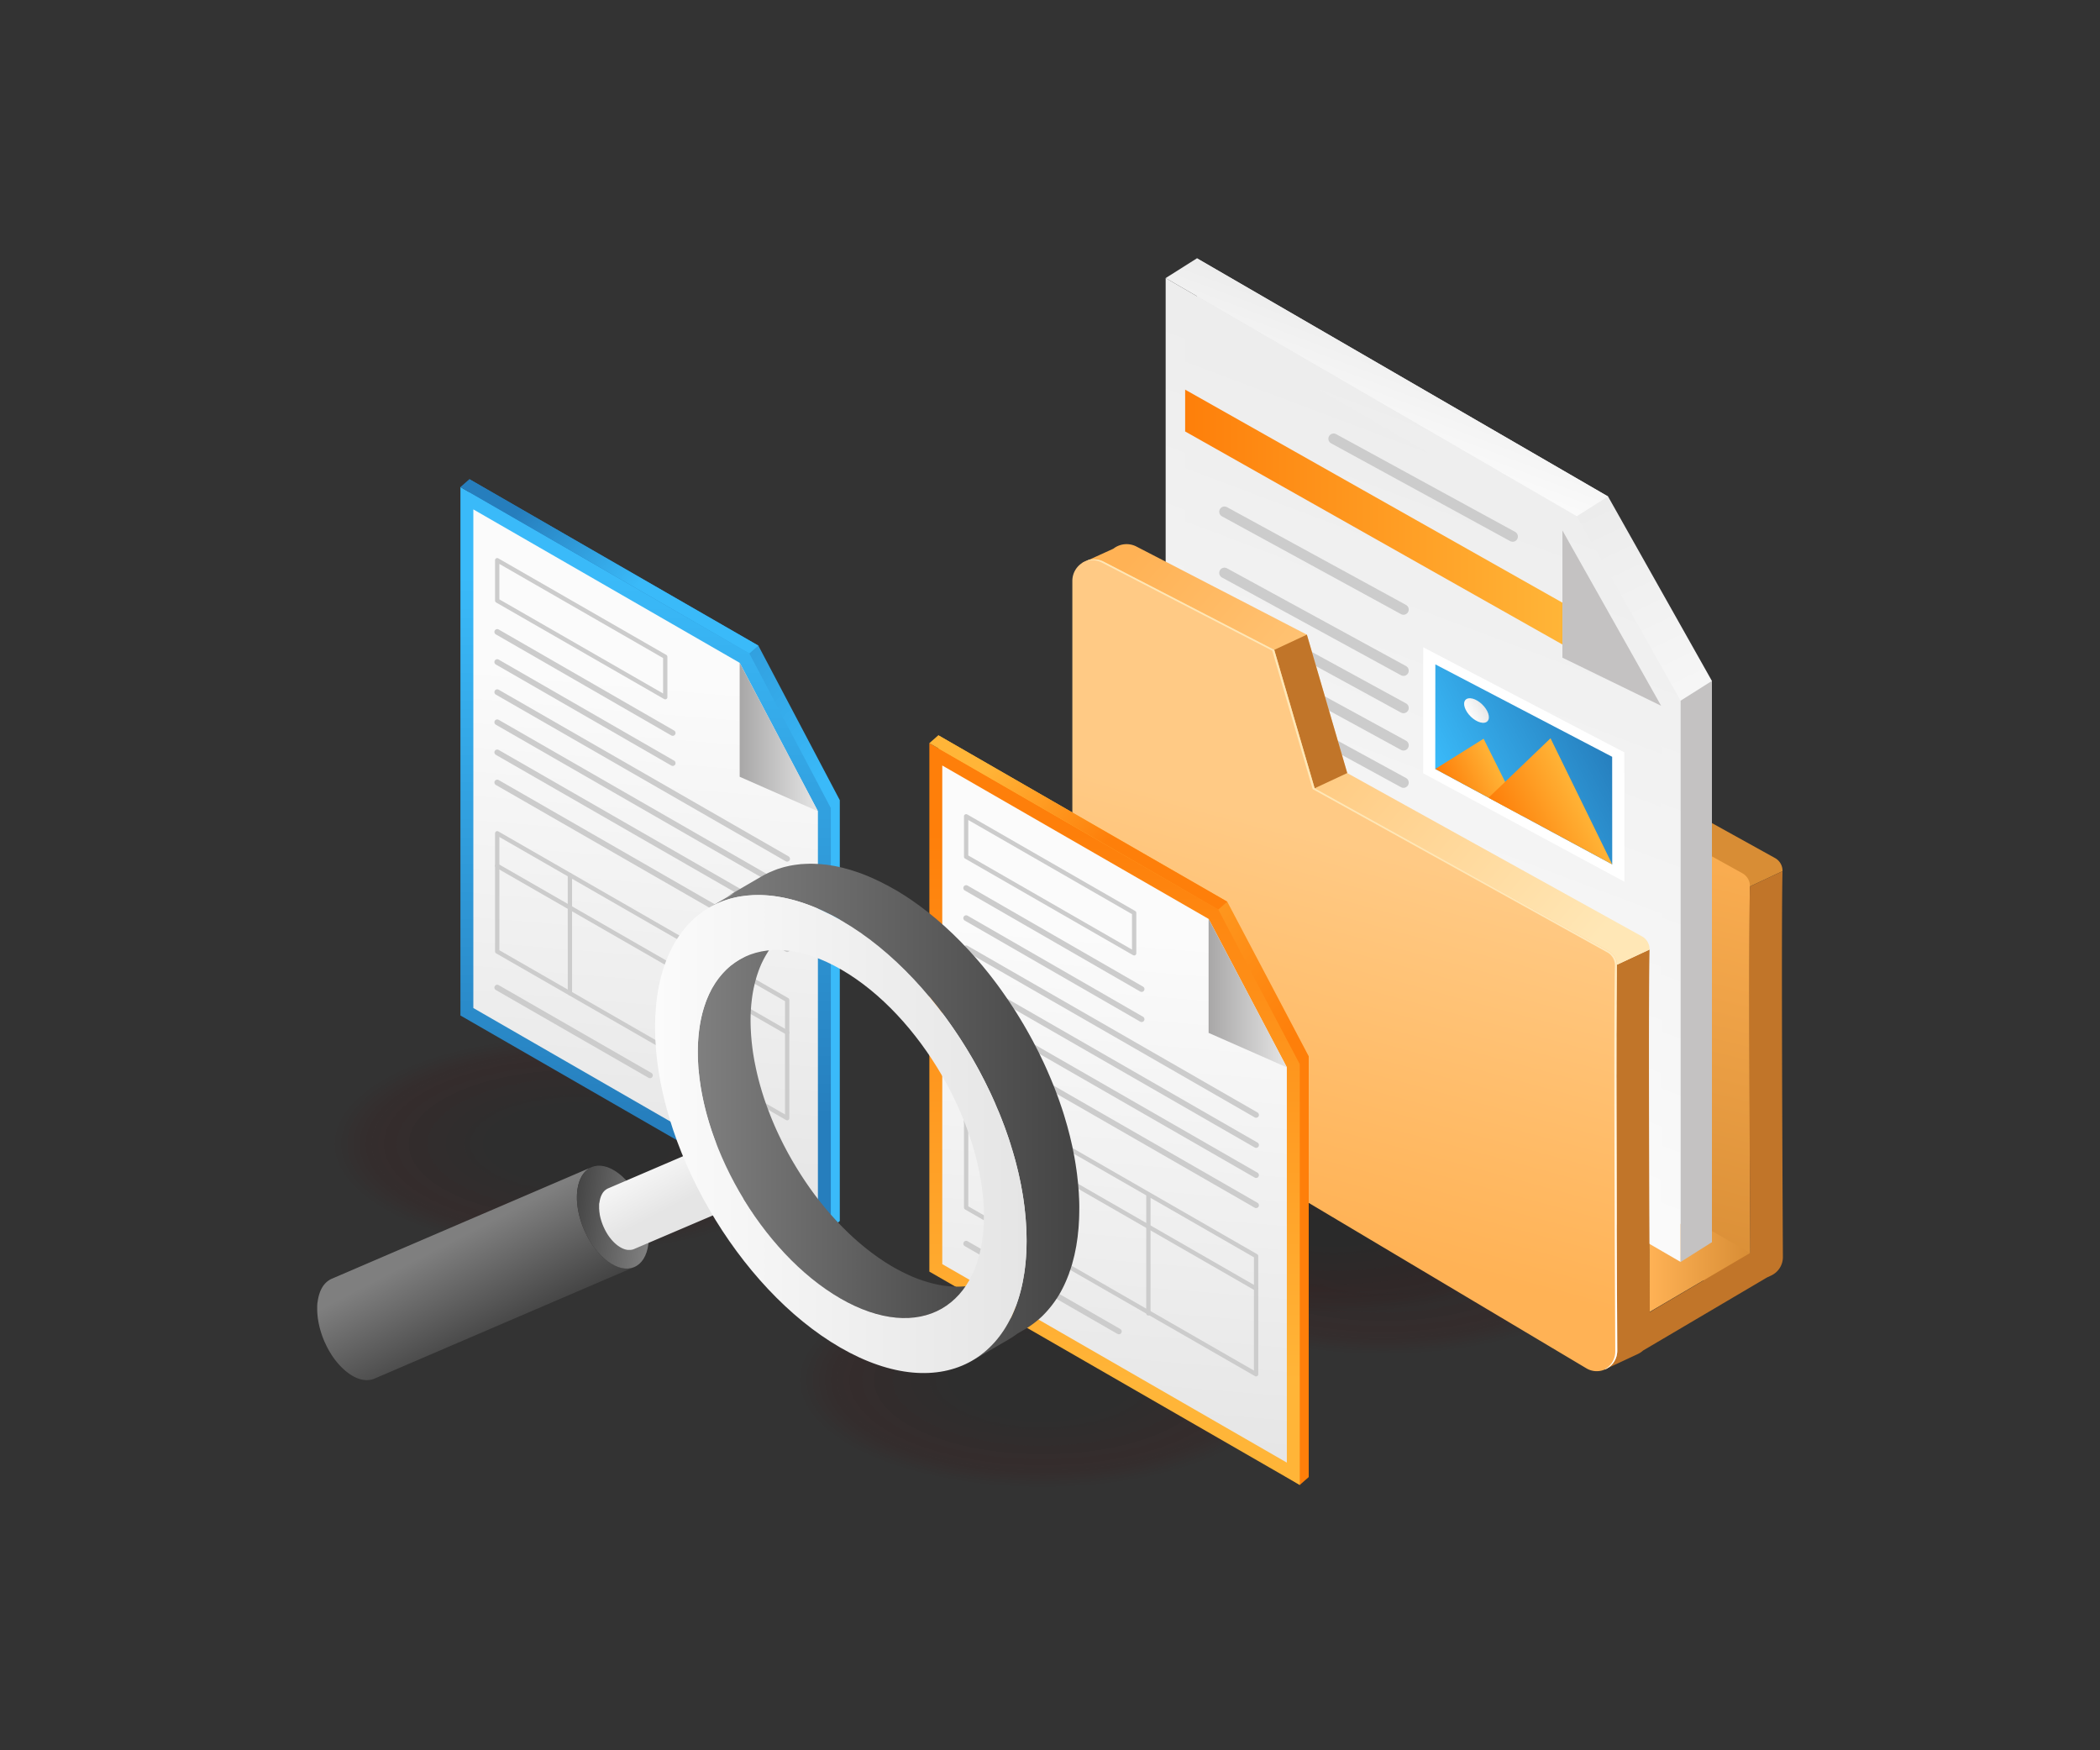 <svg id="Layer_4" data-name="Layer 4" xmlns="http://www.w3.org/2000/svg" xmlns:xlink="http://www.w3.org/1999/xlink" viewBox="0 0 2918.64 2432.2"><rect x="0" y="0" width="2918.64" height="2432.2" fill="#333333" stroke="none"/><defs><linearGradient id="Безымянный_градиент" x1="1422.47" y1="1825.64" x2="1667.29" y2="1303.13" gradientTransform="matrix(1, 0, 0, -1, -72.34, 2073.07)" gradientUnits="userSpaceOnUse"><stop offset="0" stop-color="#ffb255"/><stop offset="1" stop-color="#d88d35"/></linearGradient><linearGradient id="Безымянный_градиент_2" x1="1736.77" y1="1407.96" x2="1574.27" y2="746.07" xlink:href="#Безымянный_градиент"/><linearGradient id="Безымянный_градиент_3" x1="1923.68" y1="689.95" x2="2063.95" y2="689.95" gradientTransform="matrix(1, 0, 0, -1, 368.47, 2432.01)" xlink:href="#Безымянный_градиент"/><linearGradient id="Безымянный_градиент_4" x1="1706.44" y1="1190.95" x2="1439.07" y2="1752.77" gradientTransform="matrix(1, 0, 0, -1, 368.47, 2432.01)" gradientUnits="userSpaceOnUse"><stop offset="0" stop-color="#fbfbfb"/><stop offset="1" stop-color="#e5e5e5"/></linearGradient><linearGradient id="Безымянный_градиент_5" x1="1413.18" y1="840.41" x2="1988.05" y2="2368.13" xlink:href="#Безымянный_градиент_4"/><linearGradient id="Безымянный_градиент_6" x1="1426.35" y1="875.39" x2="1962.67" y2="2300.7" xlink:href="#Безымянный_градиент_4"/><linearGradient id="Безымянный_градиент_7" x1="1530.46" y1="1817.94" x2="1614.13" y2="2040.28" xlink:href="#Безымянный_градиент_4"/><linearGradient id="Безымянный_градиент_8" x1="486.64" y1="866.88" x2="834" y2="866.88" gradientTransform="matrix(0.76, 0.05, -0.43, -0.86, 1993.29, 1774.99)" gradientUnits="userSpaceOnUse"><stop offset="0" stop-color="#3abaf9"/><stop offset="1" stop-color="#267ebd"/></linearGradient><linearGradient id="Безымянный_градиент_9" x1="486.64" y1="843.09" x2="607.04" y2="843.09" gradientTransform="matrix(0.76, 0.05, -0.43, -0.86, 1993.29, 1774.99)" gradientUnits="userSpaceOnUse"><stop offset="0" stop-color="#fe7f0a"/><stop offset="1" stop-color="#ffb538"/></linearGradient><linearGradient id="Безымянный_градиент_10" x1="560.58" y1="811.48" x2="734.51" y2="811.48" xlink:href="#Безымянный_градиент_9"/><linearGradient id="Безымянный_градиент_11" x1="600.48" y1="951.66" x2="640.1" y2="951.66" gradientTransform="matrix(0.76, 0.05, -0.43, -0.86, 1552.48, 1416.05)" xlink:href="#Безымянный_градиент_4"/><linearGradient id="Безымянный_градиент_12" x1="1278.68" y1="1651.41" x2="1803.01" y2="1651.41" gradientTransform="matrix(1, -0.01, 0, -1, 368.47, 2385.33)" xlink:href="#Безымянный_градиент_9"/><linearGradient id="Безымянный_градиент_13" x1="-4005.45" y1="1486.46" x2="-4637.19" y2="938.79" gradientTransform="translate(-3022.77 2073.07) rotate(180)" gradientUnits="userSpaceOnUse"><stop offset="0" stop-color="#ffb255"/><stop offset="1" stop-color="#ffe7b6"/></linearGradient><linearGradient id="Безымянный_градиент_14" x1="-4354.38" y1="734.73" x2="-4494.29" y2="1249.07" gradientTransform="translate(-3022.77 2073.07) rotate(180)" gradientUnits="userSpaceOnUse"><stop offset="0" stop-color="#ffb255"/><stop offset="1" stop-color="#ffca85"/></linearGradient><linearGradient id="Безымянный_градиент_15" x1="-4361.75" y1="738.33" x2="-4500.73" y2="1249.29" gradientTransform="translate(-3022.77 2073.07) rotate(180)" gradientUnits="userSpaceOnUse"><stop offset="0" stop-color="#fff"/><stop offset="1" stop-color="#ffe7b6"/></linearGradient><linearGradient id="Безымянный_градиент_16" x1="1193.73" y1="451.13" x2="855.8" y2="757.15" gradientTransform="matrix(1, 0, 0, -1, 440.81, 2073.06)" xlink:href="#Безымянный_градиент_9"/><linearGradient id="Безымянный_градиент_17" x1="1108.23" y1="915.2" x2="1108.23" y2="154.2" gradientTransform="matrix(1, 0, 0, -1, 440.81, 2073.06)" xlink:href="#Безымянный_градиент_9"/><linearGradient id="Безымянный_градиент_18" x1="1128.99" y1="775.35" x2="1067.86" y2="38.02" gradientTransform="matrix(1, 0, 0, -1, 440.81, 2073.06)" xlink:href="#Безымянный_градиент_4"/><linearGradient id="Безымянный_градиент_19" x1="1238.94" y1="693.01" x2="1347.68" y2="693.01" gradientTransform="matrix(1, 0, 0, -1, 440.81, 2073.06)" gradientUnits="userSpaceOnUse"><stop offset="0" stop-color="#a8a7a7"/><stop offset="1" stop-color="#e5e5e5"/></linearGradient><linearGradient id="Безымянный_градиент_20" x1="1092.72" y1="898.64" x2="949.57" y2="1028.28" gradientTransform="matrix(1, 0, 0, -1, 440.81, 2073.06)" xlink:href="#Безымянный_градиент_9"/><linearGradient id="Безымянный_градиент_21" x1="542" y1="807" x2="204.08" y2="1113.03" gradientTransform="matrix(1, 0, 0, -1, 440.81, 2073.06)" xlink:href="#Безымянный_градиент_8"/><linearGradient id="Безымянный_градиент_22" x1="456.5" y1="1271.07" x2="456.5" y2="510.07" gradientTransform="matrix(1, 0, 0, -1, 440.81, 2073.06)" xlink:href="#Безымянный_градиент_8"/><linearGradient id="Безымянный_градиент_23" x1="477.26" y1="1131.23" x2="416.13" y2="393.89" gradientTransform="matrix(1, 0, 0, -1, 440.81, 2073.06)" xlink:href="#Безымянный_градиент_4"/><linearGradient id="Безымянный_градиент_24" x1="587.21" y1="1048.88" x2="695.95" y2="1048.88" xlink:href="#Безымянный_градиент_19"/><linearGradient id="Безымянный_градиент_25" x1="440.99" y1="1254.51" x2="297.84" y2="1384.15" gradientTransform="matrix(1, 0, 0, -1, 440.81, 2073.06)" xlink:href="#Безымянный_градиент_8"/><linearGradient id="Безымянный_градиент_26" x1="-3332.43" y1="12665.83" x2="-3409.54" y2="12778.94" gradientTransform="matrix(-1.06, -0.13, -0.13, 1.06, -1699.61, -12492.89)" gradientUnits="userSpaceOnUse"><stop offset="0" stop-color="#7f7f7f"/><stop offset="1" stop-color="#444"/></linearGradient><linearGradient id="Безымянный_градиент_27" x1="-3489.93" y1="12982.05" x2="-3382.81" y2="12982.05" gradientTransform="matrix(-0.99, -0.12, -0.12, 0.99, -1430.94, -11969.66)" xlink:href="#Безымянный_градиент_26"/><linearGradient id="Безымянный_градиент_28" x1="-3482.89" y1="12917.93" x2="-3530.34" y2="12987.52" gradientTransform="matrix(-0.99, -0.12, -0.12, 0.99, -1430.94, -11969.66)" xlink:href="#Безымянный_градиент_4"/><linearGradient id="Безымянный_градиент_29" x1="88.24" y1="871.33" x2="501.14" y2="871.33" gradientTransform="matrix(1, 0, 0, -1, 440.72, 2073.07)" xlink:href="#Безымянный_градиент_26"/><linearGradient id="Безымянный_градиент_30" x1="104.19" y1="886.61" x2="618.52" y2="886.61" gradientTransform="matrix(1, 0, 0, -1, 440.72, 2073.07)" xlink:href="#Безымянный_градиент_26"/><linearGradient id="Безымянный_градиент_31" x1="28.84" y1="856.18" x2="545.32" y2="856.18" gradientTransform="matrix(1, 0, 0, -1, 440.72, 2073.07)" xlink:href="#Безымянный_градиент_4"/></defs><rect width="2918.64" height="2432.2" fill="none"/><g opacity="0.17"><ellipse cx="1921.79" cy="1732.73" rx="353.8" ry="155.41" fill="#4c0000" fill-opacity="0"/><ellipse cx="1921.79" cy="1732.73" rx="345.24" ry="151.65" fill="#4a0101" opacity="0.04" style="isolation:isolate"/><ellipse cx="1921.79" cy="1732.73" rx="336.67" ry="147.89" fill="#480202" opacity="0.08" style="isolation:isolate"/><ellipse cx="1921.79" cy="1732.73" rx="328.11" ry="144.13" fill="#460303" opacity="0.12" style="isolation:isolate"/><ellipse cx="1921.79" cy="1732.73" rx="319.55" ry="140.36" fill="#440404" opacity="0.15" style="isolation:isolate"/><ellipse cx="1921.79" cy="1732.73" rx="310.99" ry="136.6" fill="#420505" opacity="0.19" style="isolation:isolate"/><ellipse cx="1921.79" cy="1732.73" rx="302.42" ry="132.84" fill="#400606" opacity="0.23" style="isolation:isolate"/><ellipse cx="1921.79" cy="1732.73" rx="293.86" ry="129.08" fill="#3e0606" opacity="0.27" style="isolation:isolate"/><ellipse cx="1921.79" cy="1732.73" rx="285.3" ry="125.32" fill="#3c0707" opacity="0.31" style="isolation:isolate"/><ellipse cx="1921.79" cy="1732.73" rx="276.74" ry="121.56" fill="#3a0808" opacity="0.35" style="isolation:isolate"/><ellipse cx="1921.79" cy="1732.73" rx="268.17" ry="117.8" fill="#380909" opacity="0.38" style="isolation:isolate"/><ellipse cx="1921.79" cy="1732.73" rx="259.61" ry="114.04" fill="#360a0a" opacity="0.42" style="isolation:isolate"/><ellipse cx="1921.79" cy="1732.73" rx="251.05" ry="110.27" fill="#340b0b" opacity="0.46" style="isolation:isolate"/><ellipse cx="1921.79" cy="1732.73" rx="242.49" ry="106.51" fill="#330c0c" opacity="0.5" style="isolation:isolate"/><ellipse cx="1921.79" cy="1732.73" rx="233.92" ry="102.75" fill="#310d0d" opacity="0.54" style="isolation:isolate"/><ellipse cx="1921.79" cy="1732.73" rx="225.36" ry="98.99" fill="#2f0e0e" opacity="0.58" style="isolation:isolate"/><ellipse cx="1921.79" cy="1732.73" rx="216.8" ry="95.23" fill="#2d0f0f" opacity="0.62" style="isolation:isolate"/><ellipse cx="1921.79" cy="1732.73" rx="208.23" ry="91.47" fill="#2b1010" opacity="0.65" style="isolation:isolate"/><ellipse cx="1921.79" cy="1732.73" rx="199.67" ry="87.71" fill="#291111" opacity="0.69" style="isolation:isolate"/><ellipse cx="1921.79" cy="1732.73" rx="191.11" ry="83.95" fill="#271212" opacity="0.73" style="isolation:isolate"/><ellipse cx="1921.79" cy="1732.73" rx="182.55" ry="80.19" fill="#251212" opacity="0.77" style="isolation:isolate"/><ellipse cx="1921.79" cy="1732.73" rx="173.98" ry="76.42" fill="#231313" opacity="0.81" style="isolation:isolate"/><ellipse cx="1921.79" cy="1732.73" rx="165.42" ry="72.66" fill="#211414" opacity="0.85" style="isolation:isolate"/><ellipse cx="1921.79" cy="1732.73" rx="156.86" ry="68.9" fill="#1f1515" opacity="0.88" style="isolation:isolate"/><ellipse cx="1921.79" cy="1732.73" rx="148.3" ry="65.14" fill="#1d1616" opacity="0.92" style="isolation:isolate"/><ellipse cx="1921.79" cy="1732.73" rx="139.73" ry="61.38" fill="#1b1717" opacity="0.96" style="isolation:isolate"/><ellipse cx="1921.79" cy="1732.73" rx="131.17" ry="57.62" fill="#191818"/></g><g opacity="0.17"><ellipse cx="1853.51" cy="1674.84" rx="353.8" ry="155.41" fill="#4c0000" fill-opacity="0"/><ellipse cx="1853.51" cy="1674.84" rx="345.24" ry="151.65" fill="#4a0101" opacity="0.04" style="isolation:isolate"/><ellipse cx="1853.51" cy="1674.84" rx="336.67" ry="147.89" fill="#480202" opacity="0.08" style="isolation:isolate"/><ellipse cx="1853.51" cy="1674.84" rx="328.11" ry="144.13" fill="#460303" opacity="0.12" style="isolation:isolate"/><ellipse cx="1853.51" cy="1674.84" rx="319.55" ry="140.36" fill="#440404" opacity="0.15" style="isolation:isolate"/><ellipse cx="1853.51" cy="1674.84" rx="310.99" ry="136.6" fill="#420505" opacity="0.19" style="isolation:isolate"/><ellipse cx="1853.51" cy="1674.84" rx="302.42" ry="132.84" fill="#400606" opacity="0.23" style="isolation:isolate"/><ellipse cx="1853.51" cy="1674.84" rx="293.86" ry="129.08" fill="#3e0606" opacity="0.27" style="isolation:isolate"/><ellipse cx="1853.51" cy="1674.84" rx="285.3" ry="125.32" fill="#3c0707" opacity="0.31" style="isolation:isolate"/><ellipse cx="1853.51" cy="1674.84" rx="276.74" ry="121.56" fill="#3a0808" opacity="0.35" style="isolation:isolate"/><ellipse cx="1853.51" cy="1674.84" rx="268.17" ry="117.8" fill="#380909" opacity="0.38" style="isolation:isolate"/><ellipse cx="1853.51" cy="1674.84" rx="259.61" ry="114.04" fill="#360a0a" opacity="0.42" style="isolation:isolate"/><ellipse cx="1853.51" cy="1674.84" rx="251.05" ry="110.27" fill="#340b0b" opacity="0.46" style="isolation:isolate"/><ellipse cx="1853.51" cy="1674.84" rx="242.49" ry="106.51" fill="#330c0c" opacity="0.5" style="isolation:isolate"/><ellipse cx="1853.51" cy="1674.84" rx="233.92" ry="102.75" fill="#310d0d" opacity="0.54" style="isolation:isolate"/><ellipse cx="1853.51" cy="1674.84" rx="225.36" ry="98.99" fill="#2f0e0e" opacity="0.58" style="isolation:isolate"/><ellipse cx="1853.51" cy="1674.84" rx="216.8" ry="95.23" fill="#2d0f0f" opacity="0.62" style="isolation:isolate"/><ellipse cx="1853.51" cy="1674.84" rx="208.23" ry="91.47" fill="#2b1010" opacity="0.65" style="isolation:isolate"/><ellipse cx="1853.51" cy="1674.84" rx="199.67" ry="87.71" fill="#291111" opacity="0.69" style="isolation:isolate"/><ellipse cx="1853.51" cy="1674.84" rx="191.11" ry="83.95" fill="#271212" opacity="0.73" style="isolation:isolate"/><ellipse cx="1853.51" cy="1674.84" rx="182.55" ry="80.19" fill="#251212" opacity="0.77" style="isolation:isolate"/><ellipse cx="1853.51" cy="1674.84" rx="173.98" ry="76.42" fill="#231313" opacity="0.81" style="isolation:isolate"/><ellipse cx="1853.51" cy="1674.84" rx="165.42" ry="72.66" fill="#211414" opacity="0.85" style="isolation:isolate"/><ellipse cx="1853.51" cy="1674.84" rx="156.86" ry="68.9" fill="#1f1515" opacity="0.88" style="isolation:isolate"/><ellipse cx="1853.51" cy="1674.84" rx="148.3" ry="65.14" fill="#1d1616" opacity="0.92" style="isolation:isolate"/><ellipse cx="1853.51" cy="1674.84" rx="139.73" ry="61.38" fill="#1b1717" opacity="0.96" style="isolation:isolate"/><ellipse cx="1853.51" cy="1674.84" rx="131.17" ry="57.62" fill="#191818"/></g><g opacity="0.17"><ellipse cx="1448.92" cy="1917.84" rx="353.8" ry="155.41" fill="#4c0000" fill-opacity="0"/><ellipse cx="1448.92" cy="1917.84" rx="345.24" ry="151.65" fill="#4a0101" opacity="0.04" style="isolation:isolate"/><ellipse cx="1448.92" cy="1917.84" rx="336.67" ry="147.89" fill="#480202" opacity="0.08" style="isolation:isolate"/><ellipse cx="1448.92" cy="1917.84" rx="328.11" ry="144.13" fill="#460303" opacity="0.12" style="isolation:isolate"/><ellipse cx="1448.92" cy="1917.84" rx="319.55" ry="140.36" fill="#440404" opacity="0.15" style="isolation:isolate"/><ellipse cx="1448.92" cy="1917.84" rx="310.99" ry="136.6" fill="#420505" opacity="0.19" style="isolation:isolate"/><ellipse cx="1448.92" cy="1917.84" rx="302.42" ry="132.84" fill="#400606" opacity="0.23" style="isolation:isolate"/><ellipse cx="1448.92" cy="1917.84" rx="293.86" ry="129.08" fill="#3e0606" opacity="0.27" style="isolation:isolate"/><ellipse cx="1448.92" cy="1917.84" rx="285.3" ry="125.32" fill="#3c0707" opacity="0.31" style="isolation:isolate"/><ellipse cx="1448.92" cy="1917.84" rx="276.74" ry="121.56" fill="#3a0808" opacity="0.35" style="isolation:isolate"/><ellipse cx="1448.92" cy="1917.84" rx="268.17" ry="117.8" fill="#380909" opacity="0.38" style="isolation:isolate"/><ellipse cx="1448.92" cy="1917.84" rx="259.61" ry="114.04" fill="#360a0a" opacity="0.42" style="isolation:isolate"/><ellipse cx="1448.92" cy="1917.84" rx="251.05" ry="110.27" fill="#340b0b" opacity="0.46" style="isolation:isolate"/><ellipse cx="1448.92" cy="1917.84" rx="242.49" ry="106.51" fill="#330c0c" opacity="0.5" style="isolation:isolate"/><ellipse cx="1448.92" cy="1917.84" rx="233.92" ry="102.75" fill="#310d0d" opacity="0.54" style="isolation:isolate"/><ellipse cx="1448.92" cy="1917.84" rx="225.36" ry="98.99" fill="#2f0e0e" opacity="0.58" style="isolation:isolate"/><ellipse cx="1448.92" cy="1917.84" rx="216.8" ry="95.23" fill="#2d0f0f" opacity="0.62" style="isolation:isolate"/><ellipse cx="1448.92" cy="1917.84" rx="208.23" ry="91.47" fill="#2b1010" opacity="0.65" style="isolation:isolate"/><ellipse cx="1448.92" cy="1917.84" rx="199.67" ry="87.71" fill="#291111" opacity="0.69" style="isolation:isolate"/><ellipse cx="1448.92" cy="1917.84" rx="191.11" ry="83.95" fill="#271212" opacity="0.73" style="isolation:isolate"/><ellipse cx="1448.92" cy="1917.84" rx="182.55" ry="80.19" fill="#251212" opacity="0.77" style="isolation:isolate"/><ellipse cx="1448.92" cy="1917.84" rx="173.98" ry="76.42" fill="#231313" opacity="0.81" style="isolation:isolate"/><ellipse cx="1448.92" cy="1917.84" rx="165.42" ry="72.66" fill="#211414" opacity="0.85" style="isolation:isolate"/><ellipse cx="1448.92" cy="1917.84" rx="156.86" ry="68.9" fill="#1f1515" opacity="0.88" style="isolation:isolate"/><ellipse cx="1448.92" cy="1917.84" rx="148.3" ry="65.14" fill="#1d1616" opacity="0.92" style="isolation:isolate"/><ellipse cx="1448.92" cy="1917.84" rx="139.73" ry="61.38" fill="#1b1717" opacity="0.96" style="isolation:isolate"/><ellipse cx="1448.92" cy="1917.84" rx="131.17" ry="57.62" fill="#191818"/></g><g opacity="0.17"><ellipse cx="802.17" cy="1589.72" rx="353.8" ry="155.41" fill="#4c0000" fill-opacity="0"/><ellipse cx="802.17" cy="1589.72" rx="345.24" ry="151.65" fill="#4a0101" opacity="0.04" style="isolation:isolate"/><ellipse cx="802.17" cy="1589.72" rx="336.67" ry="147.89" fill="#480202" opacity="0.08" style="isolation:isolate"/><ellipse cx="802.17" cy="1589.72" rx="328.11" ry="144.13" fill="#460303" opacity="0.12" style="isolation:isolate"/><ellipse cx="802.17" cy="1589.72" rx="319.55" ry="140.36" fill="#440404" opacity="0.15" style="isolation:isolate"/><ellipse cx="802.17" cy="1589.72" rx="310.99" ry="136.6" fill="#420505" opacity="0.19" style="isolation:isolate"/><ellipse cx="802.17" cy="1589.72" rx="302.42" ry="132.84" fill="#400606" opacity="0.23" style="isolation:isolate"/><ellipse cx="802.17" cy="1589.72" rx="293.86" ry="129.08" fill="#3e0606" opacity="0.27" style="isolation:isolate"/><ellipse cx="802.17" cy="1589.72" rx="285.3" ry="125.32" fill="#3c0707" opacity="0.31" style="isolation:isolate"/><ellipse cx="802.17" cy="1589.72" rx="276.74" ry="121.56" fill="#3a0808" opacity="0.35" style="isolation:isolate"/><ellipse cx="802.17" cy="1589.72" rx="268.17" ry="117.8" fill="#380909" opacity="0.38" style="isolation:isolate"/><ellipse cx="802.17" cy="1589.72" rx="259.61" ry="114.04" fill="#360a0a" opacity="0.42" style="isolation:isolate"/><ellipse cx="802.17" cy="1589.72" rx="251.05" ry="110.28" fill="#340b0b" opacity="0.46" style="isolation:isolate"/><ellipse cx="802.17" cy="1589.72" rx="242.49" ry="106.51" fill="#330c0c" opacity="0.5" style="isolation:isolate"/><ellipse cx="802.17" cy="1589.72" rx="233.92" ry="102.75" fill="#310d0d" opacity="0.54" style="isolation:isolate"/><ellipse cx="802.17" cy="1589.72" rx="225.36" ry="98.99" fill="#2f0e0e" opacity="0.58" style="isolation:isolate"/><ellipse cx="802.17" cy="1589.72" rx="216.8" ry="95.23" fill="#2d0f0f" opacity="0.62" style="isolation:isolate"/><ellipse cx="802.17" cy="1589.72" rx="208.23" ry="91.47" fill="#2b1010" opacity="0.65" style="isolation:isolate"/><ellipse cx="802.17" cy="1589.72" rx="199.67" ry="87.71" fill="#291111" opacity="0.69" style="isolation:isolate"/><ellipse cx="802.17" cy="1589.72" rx="191.11" ry="83.95" fill="#271212" opacity="0.73" style="isolation:isolate"/><ellipse cx="802.17" cy="1589.72" rx="182.55" ry="80.19" fill="#251212" opacity="0.77" style="isolation:isolate"/><ellipse cx="802.17" cy="1589.72" rx="173.98" ry="76.42" fill="#231313" opacity="0.81" style="isolation:isolate"/><ellipse cx="802.17" cy="1589.72" rx="165.42" ry="72.66" fill="#211414" opacity="0.85" style="isolation:isolate"/><ellipse cx="802.17" cy="1589.72" rx="156.86" ry="68.9" fill="#1f1515" opacity="0.88" style="isolation:isolate"/><ellipse cx="802.17" cy="1589.72" rx="148.3" ry="65.14" fill="#1d1616" opacity="0.92" style="isolation:isolate"/><ellipse cx="802.17" cy="1589.72" rx="139.73" ry="61.38" fill="#1b1717" opacity="0.96" style="isolation:isolate"/><ellipse cx="802.17" cy="1589.72" rx="131.17" ry="57.62" fill="#191818"/></g><path d="M1991.74,1409a28.17,28.17,0,0,1-15.33,25.39,6.08,6.08,0,0,1-1,.47l-13.25-41.38-110.71-65.93c-.53-146.38-.89-320.22.36-367l-45.36,21.11c-1.07,41.74-.9,184.49-.42,318.74L1313.43,1007a69,69,0,0,1-33.71-59.28V331.82l-31.33-17.6a.2.2,0,0,1,.18-.06l7.19-3.27c.06-.06.06-.06.12-.06l35.55-16.17a29.84,29.84,0,0,1,32.17-2.91L1560.34,414.1l56.13,192.34,409.64,226.93a20.16,20.16,0,0,1,10.46,18.32l-45.3,21.16C1989.54,941,1991.09,1279.52,1991.74,1409Z" transform="translate(440.81 358.94)" fill="url(#Безымянный_градиент)"/><path d="M1991.74,1409a28.17,28.17,0,0,1-15.33,25.39,6.08,6.08,0,0,1-1,.47,28,28,0,0,1-26.75-1.25l-97-57.79c-.06-15.57-.12-31.75-.24-48.27-.53-146.38-.89-320.22.36-367l-45.36,21.11c-1.07,41.74-.9,184.49-.42,318.74.06,16.29.12,32.46.12,48.27l-538-320.52a68.88,68.88,0,0,1-33.71-59.27V339.61a29.76,29.76,0,0,1,14-25.39.2.2,0,0,1,.18-.06,26.85,26.85,0,0,1,7.19-3.27c.06-.06.06-.06.12-.06a29.56,29.56,0,0,1,22.41,2.08l236.75,122.36,56.12,192.33,409.59,226.94a20.34,20.34,0,0,1,10.52,18.31C1989.54,941,1991.09,1279.52,1991.74,1409Z" transform="translate(440.81 358.94)" fill="url(#Безымянный_градиент_2)"/><polygon points="2432.42 1741.13 2292.15 1660.74 2292.15 1823.39 2432.42 1741.13" fill="url(#Безымянный_градиент_3)"/><polygon points="1663.55 358.94 2234.92 689.91 2379.25 946.21 2379.25 1726.16 1663.55 1311.03 1663.55 358.94" fill="url(#Безымянный_градиент_4)"/><polygon points="1620.07 386.41 2191.44 717.37 2335.77 973.67 2335.77 1753.63 1620.07 1338.49 1620.07 386.41" fill="url(#Безымянный_градиент_5)"/><polygon points="1647.15 1322.9 1647.15 433.38 2171.48 737.1 2308.7 980.77 2308.7 1706.62 1647.15 1322.9" fill="url(#Безымянный_градиент_6)"/><polygon points="2234.92 689.91 2191.44 717.37 1620.07 386.41 1663.55 358.94 2234.92 689.91" fill="url(#Безымянный_градиент_7)"/><polygon points="2379.25 946.21 2335.77 973.67 2335.77 1753.63 2379.25 1726.16 2379.25 946.21" fill="#c4c2c2"/><polygon points="2171.48 737.1 2171.48 913.91 2308.7 980.77 2171.48 737.1" fill="#c4c2c2"/><polygon points="1978.06 899.46 2257.53 1045.49 2257.64 1225.29 1977.92 1074.51 1978.06 899.46" fill="#fff"/><polygon points="1994.77 1068.58 1994.89 923.23 2240.63 1051.64 2240.73 1201.15 1994.77 1068.58" fill="url(#Безымянный_градиент_8)"/><polygon points="1994.77 1068.58 2061.94 1026.54 2115.35 1133.58 1994.77 1068.58" fill="url(#Безымянный_градиент_9)"/><polygon points="2240.73 1201.15 2154.96 1025.92 2068.83 1108.5 2240.73 1201.15" fill="url(#Безымянный_градиент_10)"/><path d="M1626.25,629.37c4.69,9.4,1.8,16.6-6.47,16.09s-18.78-8.57-23.47-18-1.8-16.61,6.47-16.09S1621.56,620,1626.25,629.37Z" transform="translate(440.81 358.94)" fill="url(#Безымянный_градиент_11)"/><line x1="1701.8" y1="796.09" x2="1950.63" y2="931.95" fill="none" stroke="#ccc" stroke-linecap="round" stroke-linejoin="round" stroke-width="14.56"/><line x1="1701.8" y1="711.12" x2="1950.63" y2="846.98" fill="none" stroke="#ccc" stroke-linecap="round" stroke-linejoin="round" stroke-width="14.56"/><line x1="1853.51" y1="609.67" x2="2102.34" y2="745.54" fill="none" stroke="#ccc" stroke-linecap="round" stroke-linejoin="round" stroke-width="14.56"/><line x1="1701.8" y1="847.94" x2="1950.63" y2="983.8" fill="none" stroke="#ccc" stroke-linecap="round" stroke-linejoin="round" stroke-width="14.56"/><line x1="1701.8" y1="899.8" x2="1950.63" y2="1035.66" fill="none" stroke="#ccc" stroke-linecap="round" stroke-linejoin="round" stroke-width="14.56"/><line x1="1701.8" y1="951.65" x2="1950.63" y2="1087.51" fill="none" stroke="#ccc" stroke-linecap="round" stroke-linejoin="round" stroke-width="14.56"/><line x1="1701.8" y1="1003.51" x2="2240.09" y2="1290.62" fill="none" stroke="#ccc" stroke-linecap="round" stroke-linejoin="round" stroke-width="14.56"/><line x1="1701.8" y1="1054.68" x2="2240.09" y2="1341.79" fill="none" stroke="#ccc" stroke-linecap="round" stroke-linejoin="round" stroke-width="14.56"/><line x1="1701.8" y1="1105.86" x2="2240.09" y2="1392.96" fill="none" stroke="#ccc" stroke-linecap="round" stroke-linejoin="round" stroke-width="14.56"/><line x1="1701.8" y1="1157.03" x2="2240.09" y2="1438.3" fill="none" stroke="#ccc" stroke-linecap="round" stroke-linejoin="round" stroke-width="14.56"/><line x1="1701.8" y1="1208.2" x2="2240.09" y2="1495.31" fill="none" stroke="#ccc" stroke-linecap="round" stroke-linejoin="round" stroke-width="14.56"/><line x1="1701.8" y1="1259.38" x2="2162.86" y2="1506.13" fill="none" stroke="#ccc" stroke-linecap="round" stroke-linejoin="round" stroke-width="14.56"/><polygon points="1647.15 541.44 2171.48 837.47 2171.48 895.59 1647.15 599.55 1647.15 541.44" fill="url(#Безымянный_градиент_12)"/><path d="M2036.57,851.69l-45.3,21.16c-1.62,63.91-.36,365.2.34,509.34l-139.53,82.27c-.14-25.69-.29-55.86-.41-88.69-.06-15.57-.12-31.75-.24-48.27-.53-146.38-.89-320.22.36-367l-45.36,21.11c-1.07,41.74-.9,184.49-.42,318.74.06,16.29.12,32.46.12,48.27.3,67.13.59,128.42.77,169.15a28.13,28.13,0,0,1-15.34,25.38l42.81-20c.59-.24,1.13-.54,1.72-.83a29.84,29.84,0,0,0,6.82-4.63l171.87-101.33,4.43-2.07c.6-.24,1.13-.54,1.73-.83a28.23,28.23,0,0,0,16.17-25.45v-.18C2036.39,1258.35,2034.85,919.88,2036.57,851.69Z" transform="translate(440.81 358.94)" fill="#c17529"/><path d="M1806.13,1348.66c.3,67.13.59,128.42.77,169.15a28.13,28.13,0,0,1-15.34,25.38,4.84,4.84,0,0,1-1,.48l-13.26-41.38-648.7-386.45a69,69,0,0,1-33.65-59.27V440.62l-31.39-17.54,7.72-3.51,35.32-16.05a29.83,29.83,0,0,1,32.16-2.91l95.67,49.46,45.3,23.37L1375.5,523l56.13,192.34,409.63,226.93a20.35,20.35,0,0,1,10.53,18.31l-45.36,21.11c-1.07,41.74-.9,184.49-.42,318.74C1806.07,1316.68,1806.13,1332.85,1806.13,1348.66Z" transform="translate(440.81 358.94)" fill="url(#Безымянный_градиент_13)"/><path d="M1806.91,1517.81a28.13,28.13,0,0,1-15.34,25.38,4.84,4.84,0,0,1-1,.48,28,28,0,0,1-26.69-1.25L1083.28,1137a68.93,68.93,0,0,1-33.71-59.28V448.47a29.71,29.71,0,0,1,14-25.39,28.5,28.5,0,0,1,7.72-3.51,29.78,29.78,0,0,1,22.18,2.14l141,72.89,45.3,23.43,50.48,26.1,56.12,192.33L1796,963.4a20.39,20.39,0,0,1,10.47,18.25c-1.07,41.74-.9,184.49-.42,318.74.06,16.29.12,32.46.12,48.27C1806.43,1415.79,1806.72,1477.08,1806.91,1517.81Z" transform="translate(440.81 358.94)" fill="url(#Безымянный_градиент_14)"/><polygon points="1816.31 881.9 1771.01 903.07 1827.13 1095.4 1872.44 1074.23 1816.31 881.9" fill="#c17529"/><path d="M1804.13,1519c-.18-40.73-.47-102-.77-169.15,0-15.82-.06-32-.12-48.28-.48-134.24-.65-277,.42-318.73a20.39,20.39,0,0,0-10.47-18.25l-409.64-227-56.12-192.33-50.52-26.1-45.3-23.43-141-72.89a29.68,29.68,0,0,0-21.78-2.22c.81-.31,1.53-.84,2.37-1.08a29.78,29.78,0,0,1,22.18,2.14l141,72.89,45.3,23.43,50.48,26.1,56.12,192.33L1795.92,963.4a20.4,20.4,0,0,1,10.47,18.25c-1.07,41.74-.9,184.48-.42,318.73.06,16.3.12,32.47.12,48.28.3,67.13.59,128.42.77,169.15a28.16,28.16,0,0,1-15.34,25.39,5.36,5.36,0,0,1-1,.47c-.49.24-1,.32-1.54.53A28.11,28.11,0,0,0,1804.13,1519Z" transform="translate(440.81 358.94)" fill="url(#Безымянный_градиент_15)"/><polygon points="1304.12 1756.05 1304.12 1021.73 1705.67 1253 1818.9 1467.79 1818.9 2052.54 1806.43 2063.5 1304.12 1756.05" fill="url(#Безымянный_градиент_16)"/><polygon points="1291.65 1767.02 1291.65 1032.69 1693.2 1263.96 1806.43 1478.75 1806.43 2063.5 1291.65 1767.02" fill="url(#Безымянный_градиент_17)"/><polygon points="1309.59 1756.64 1788.49 2032.46 1788.49 1483.19 1679.75 1276.92 1309.59 1063.73 1309.59 1756.64" fill="url(#Безымянный_градиент_18)"/><polygon points="1679.75 1276.92 1679.75 1435.28 1788.49 1483.19 1679.75 1276.92" fill="url(#Безымянный_градиент_19)"/><polygon points="1304.12 1021.73 1291.65 1032.69 1693.2 1263.96 1705.67 1253 1304.12 1021.73" fill="url(#Безымянный_градиент_20)"/><line x1="1342.77" y1="1233.97" x2="1586.68" y2="1374.45" fill="none" stroke="#ccc" stroke-linecap="round" stroke-linejoin="round" stroke-width="7.85"/><line x1="1342.77" y1="1275.82" x2="1586.68" y2="1416.3" fill="none" stroke="#ccc" stroke-linecap="round" stroke-linejoin="round" stroke-width="7.85"/><line x1="1342.77" y1="1317.66" x2="1745.76" y2="1549.31" fill="none" stroke="#ccc" stroke-linecap="round" stroke-linejoin="round" stroke-width="7.85"/><line x1="1342.77" y1="1359.5" x2="1745.76" y2="1591.15" fill="none" stroke="#ccc" stroke-linecap="round" stroke-linejoin="round" stroke-width="7.85"/><line x1="1342.77" y1="1401.35" x2="1745.76" y2="1632.99" fill="none" stroke="#ccc" stroke-linecap="round" stroke-linejoin="round" stroke-width="7.85"/><line x1="1342.77" y1="1728.18" x2="1555.07" y2="1850.21" fill="none" stroke="#ccc" stroke-linecap="round" stroke-linejoin="round" stroke-width="7.85"/><line x1="1342.77" y1="1443.19" x2="1745.76" y2="1674.84" fill="none" stroke="#ccc" stroke-linecap="round" stroke-linejoin="round" stroke-width="7.85"/><line x1="1342.77" y1="1559.01" x2="1745.76" y2="1790.66" fill="none" stroke="#ccc" stroke-linecap="round" stroke-linejoin="round" stroke-width="5.98"/><polygon points="1342.77 1678.06 1745.76 1909.7 1745.76 1745.43 1342.77 1513.79 1342.77 1678.06" fill="none" stroke="#ccc" stroke-linecap="round" stroke-linejoin="round" stroke-width="5.98"/><polygon points="1342.77 1190.49 1576.29 1324.73 1576.29 1268.56 1342.77 1134.32 1342.77 1190.49" fill="none" stroke="#ccc" stroke-linecap="round" stroke-linejoin="round" stroke-width="5.98"/><line x1="1443.8" y1="1571.86" x2="1443.8" y2="1736.13" fill="none" stroke="#ccc" stroke-linecap="round" stroke-linejoin="round" stroke-width="5.98"/><line x1="1596.06" y1="1660.82" x2="1596.06" y2="1825.09" fill="none" stroke="#ccc" stroke-linecap="round" stroke-linejoin="round" stroke-width="5.98"/><polygon points="652.4 1400.18 652.4 665.86 1053.95 897.13 1167.18 1111.91 1167.18 1696.67 1154.7 1707.63 652.4 1400.18" fill="url(#Безымянный_градиент_21)"/><polygon points="639.92 1411.14 639.92 676.82 1041.47 908.09 1154.7 1122.88 1154.7 1707.63 639.92 1411.14" fill="url(#Безымянный_градиент_22)"/><polygon points="657.86 1400.77 1136.76 1676.59 1136.76 1127.32 1028.02 921.05 657.86 707.86 657.86 1400.77" fill="url(#Безымянный_градиент_23)"/><polygon points="1028.02 921.05 1028.02 1079.4 1136.76 1127.32 1028.02 921.05" fill="url(#Безымянный_градиент_24)"/><polygon points="652.4 665.86 639.92 676.82 1041.47 908.09 1053.95 897.13 652.4 665.86" fill="url(#Безымянный_градиент_25)"/><line x1="691.05" y1="878.1" x2="934.96" y2="1018.58" fill="none" stroke="#ccc" stroke-linecap="round" stroke-linejoin="round" stroke-width="7.85"/><line x1="691.05" y1="919.95" x2="934.96" y2="1060.42" fill="none" stroke="#ccc" stroke-linecap="round" stroke-linejoin="round" stroke-width="7.85"/><line x1="691.05" y1="961.79" x2="1094.03" y2="1193.43" fill="none" stroke="#ccc" stroke-linecap="round" stroke-linejoin="round" stroke-width="7.85"/><line x1="691.05" y1="1003.63" x2="1094.03" y2="1235.28" fill="none" stroke="#ccc" stroke-linecap="round" stroke-linejoin="round" stroke-width="7.85"/><line x1="691.05" y1="1045.47" x2="1094.03" y2="1277.12" fill="none" stroke="#ccc" stroke-linecap="round" stroke-linejoin="round" stroke-width="7.85"/><line x1="691.05" y1="1372.31" x2="903.34" y2="1494.34" fill="none" stroke="#ccc" stroke-linecap="round" stroke-linejoin="round" stroke-width="7.85"/><line x1="691.05" y1="1087.32" x2="1094.03" y2="1318.96" fill="none" stroke="#ccc" stroke-linecap="round" stroke-linejoin="round" stroke-width="7.85"/><line x1="691.05" y1="1203.14" x2="1094.03" y2="1434.79" fill="none" stroke="#ccc" stroke-linecap="round" stroke-linejoin="round" stroke-width="5.98"/><polygon points="691.04 1322.19 1094.03 1553.83 1094.03 1389.56 691.04 1157.91 691.04 1322.19" fill="none" stroke="#ccc" stroke-linecap="round" stroke-linejoin="round" stroke-width="5.98"/><polygon points="691.04 834.62 924.57 968.85 924.57 912.68 691.04 778.45 691.04 834.62" fill="none" stroke="#ccc" stroke-linecap="round" stroke-linejoin="round" stroke-width="5.98"/><line x1="792.07" y1="1215.98" x2="792.07" y2="1380.26" fill="none" stroke="#ccc" stroke-linecap="round" stroke-linejoin="round" stroke-width="5.98"/><line x1="944.33" y1="1304.95" x2="944.33" y2="1469.22" fill="none" stroke="#ccc" stroke-linecap="round" stroke-linejoin="round" stroke-width="5.98"/><path d="M.24,1452.61c-.08.86-.14,1.72-.19,2.59a9.32,9.32,0,0,1,0,1.18v4.07c0,.89,0,1.81.06,2.72v.16c0,.86.08,1.72.13,2.58s.14,1.9.23,2.85a8.49,8.49,0,0,0,.11,1l.06.6c.05.42.09.84.14,1.26.12,1,.25,1.94.4,2.92.1.7.23,1.42.35,2.13l.06.39.06.38c.17,1,.36,1.91.55,2.86s.4,1.89.62,2.83l.12.51.11.44c.14.59.28,1.18.43,1.77.23.91.47,1.81.72,2.71.18.65.38,1.29.57,1.94a1.15,1.15,0,0,0,.1.35c0,.12.08.26.11.39.28.91.57,1.82.86,2.72s.67,2,1,3c0,.15.11.29.16.44l.21.57c.29.79.58,1.58.88,2.37.38,1,.8,2,1.2,2.92.21.49.4,1,.61,1.49.09.19.16.39.24.58.37.85.8,1.67,1.18,2.5.57,1.24,1.13,2.47,1.73,3.69.1.19.18.38.27.58q1.34,2.63,2.78,5.18h0c.64,1.15,1.3,2.28,2,3.4.55.9,1.12,1.8,1.68,2.69v.05h0c.57.89,1.16,1.78,1.76,2.65s1.18,1.71,1.79,2.55l.3.4c.1.15.21.28.31.43.43.57.85,1.15,1.28,1.71.65.84,1.31,1.68,2,2.49.2.25.41.49.62.74s.31.38.47.56c.33.39.65.78,1,1.16.69.8,1.4,1.58,2.11,2.35.31.34.64.66.95,1l.48.5.71.73c.69.71,1.4,1.4,2.11,2.07a17.5,17.5,0,0,0,1.57,1.42l.28.26.27.25c.68.6,1.38,1.19,2.08,1.76s1.38,1.12,2.08,1.66l.48.37,1.58,1.15,2,1.39c.44.29.88.56,1.32.83l.32.2.38.25c.68.4,1.35.79,2,1.15s1.37.73,2,1.07l.36.17.3.14,1.39.65c.71.31,1.42.6,2.12.87l1,.36.44.16.66.23c.76.25,1.53.47,2.28.66.47.13.93.22,1.39.32l.48.11.46.1q1.26.24,2.49.39a4.87,4.87,0,0,1,1.08.08l.83.06c.29,0,.58.06.86.06a27.08,27.08,0,0,0,3.12-.07h.06a5.81,5.81,0,0,0,.69-.11,26.77,26.77,0,0,0,3.09-.46,1.13,1.13,0,0,0,.24-.08,25.15,25.15,0,0,0,4.31-1.38l361-155a26.09,26.09,0,0,1-4.31,1.39,27,27,0,0,1-3.34.54c-.23,0-.45.08-.68.1a33.36,33.36,0,0,1-4,0l-.84-.07a33.78,33.78,0,0,1-4-.57l-.48-.11a38.48,38.48,0,0,1-4.32-1.21l-.45-.16a43.49,43.49,0,0,1-4.52-1.88l-.31-.14c-1.58-.77-3.19-1.65-4.8-2.64l-.32-.2c-1.64-1-3.28-2.14-4.93-3.37s-3.31-2.61-4.92-4a3.45,3.45,0,0,0-.28-.26q-2.25-2-4.39-4.23l-.47-.49c-1.38-1.45-2.71-3-4-4.51l-.46-.55c-1.34-1.6-2.63-3.25-3.89-5l-.31-.41c-1.33-1.83-2.63-3.71-3.88-5.64v-.06q-1.92-3-3.67-6.08h0c-1.07-1.89-2.07-3.82-3.05-5.77-.6-1.21-1.16-2.45-1.73-3.68-.47-1-1-2-1.41-3.09-.22-.49-.41-1-.62-1.5-.72-1.74-1.43-3.5-2.07-5.27-.07-.19-.15-.38-.22-.58-.77-2.15-1.48-4.31-2.15-6.5a1.61,1.61,0,0,0-.1-.36c-.64-2.14-1.21-4.29-1.72-6.43a1.89,1.89,0,0,0-.1-.41q-.78-3.32-1.36-6.6l-.06-.39c-.36-2.11-.66-4.21-.88-6.31,0-.19,0-.39-.07-.59-.23-2.16-.39-4.3-.46-6.42-.11-3.18,0-.07,0-.1q-.1-3.21,0-6.35v-.52c.09-2.08.25-4.15.5-6.17s.59-3.94,1-5.79l.12-.51c.38-1.69.82-3.32,1.32-4.86l.2-.62c.51-1.49,1.07-2.92,1.68-4.27l.36-.76a39,39,0,0,1,1.94-3.6l.23-.4a35.5,35.5,0,0,1,2.6-3.61l.39-.42a31,31,0,0,1,2.39-2.47l.92-.8c.72-.6,1.47-1.16,2.23-1.68a10.73,10.73,0,0,1,1-.64,24.5,24.5,0,0,1,3.32-1.76h0l-361,155a23.71,23.71,0,0,0-3.34,1.77c-.32.2-.63.42-1,.63-.77.53-1.52,1.09-2.23,1.69-.31.26-.62.52-.93.8a29.19,29.19,0,0,0-2.38,2.47c-.13.14-.27.27-.39.42l-.09.1a33.93,33.93,0,0,0-2.45,3.39.15.15,0,0,1-.07.12c-.07,0-.14.26-.22.38-.46.77-.92,1.54-1.35,2.36-.21.41-.4.84-.59,1.26l-.36.75c-.1.23-.22.44-.32.68a27.28,27.28,0,0,0-1,2.62c-.12.32-.22.65-.33,1s-.14.41-.2.62-.22.62-.31.94q-.37,1.21-.69,2.49c-.12.47-.22,1-.33,1.43a3,3,0,0,1-.11.5c0,.17-.1.39-.14.6-.16.81-.32,1.64-.46,2.48s-.26,1.69-.37,2.56v.15A11.07,11.07,0,0,0,.24,1452.61Z" transform="translate(440.81 358.94)" fill="url(#Безымянный_градиент_26)"/><path d="M403.37,1393.5c-27.32-20.54-46-64.53-41.84-98.28s29.75-44.42,57.06-23.88,46,64.51,41.81,98.22S430.65,1414,403.37,1393.5Z" transform="translate(440.81 358.94)" fill="url(#Безымянный_градиент_27)"/><path d="M392,1313.45c-.05.53-.09,1-.12,1.58v4.87h0a10.66,10.66,0,0,0,.08,1.57c.08.57.08,1.16.13,1.74,0,.2.05.41.07.61a2.23,2.23,0,0,1,0,.37,3,3,0,0,0,.08.77c.08.59.16,1.18.25,1.77s.14.87.21,1.3v.48q.15.87.33,1.74c.12.57.24,1.15.38,1.72a1.83,1.83,0,0,0,.07.32c0,.11.05.18.07.26.08.36.17.73.26,1.09.14.55.29,1.1.44,1.65.11.39.23.79.35,1.18l.06.22a1.19,1.19,0,0,0,.07.23c.17.56.34,1.11.52,1.66s.41,1.21.62,1.81l.1.27c0,.12.09.23.13.35.18.48.35,1,.54,1.44s.48,1.19.73,1.78c.13.3.24.61.37.91l.15.36c.23.51.48,1,.72,1.52.34.76.68,1.51,1.05,2.25.06.12.11.24.17.35.54,1.08,1.11,2.13,1.69,3.17h0c.39.7.8,1.39,1.21,2.07s.68,1.1,1,1.64h0q.53.82,1.08,1.62c.36.52.72,1,1.09,1.55a2.35,2.35,0,0,0,.19.25l.19.26c.26.35.51.7.78,1,.39.52.79,1,1.2,1.52l.38.45.29.35.59.7c.43.49.86,1,1.3,1.44l.57.6.3.31c.14.14.28.3.43.44q.63.65,1.29,1.26c.31.3.63.59.95.87l.18.16.16.15c.42.37.84.73,1.27,1.08s.84.68,1.27,1l.29.22c.32.24.64.48,1,.7s.83.58,1.25.85l.8.51.2.12.23.15,1.23.71c.42.23.84.44,1.25.65l.22.1.18.09.85.39c.43.19.86.37,1.29.53l.63.22.27.1.4.14c.46.15.93.29,1.39.41l.85.19.29.07.28.06c.51.1,1,.18,1.52.24h1.69c.63,0,1.27,0,1.9,0h0l.42-.06a17.22,17.22,0,0,0,1.89-.28l.14,0a15.19,15.19,0,0,0,2.63-.84l143.61-61.27a16.14,16.14,0,0,1-2.63.85,17,17,0,0,1-2,.32l-.42.06a16.83,16.83,0,0,1-2.46,0h-.51a22.41,22.41,0,0,1-2.46-.35l-.29-.07a22,22,0,0,1-2.64-.74l-.27-.09c-.91-.33-1.83-.71-2.76-1.15l-.19-.09a31,31,0,0,1-2.93-1.61l-.19-.12c-1-.62-2-1.3-3-2.06s-2-1.59-3-2.46l-.18-.16c-.91-.81-1.8-1.67-2.67-2.57l-.29-.3c-.84-.89-1.67-1.8-2.47-2.75-.09-.12-.19-.23-.28-.34q-1.23-1.5-2.37-3l-.19-.26c-.82-1.11-1.61-2.26-2.37-3.44h0c-.78-1.2-1.53-2.44-2.24-3.71h0c-.66-1.15-1.27-2.33-1.86-3.52-.37-.74-.71-1.49-1.06-2.25s-.59-1.24-.86-1.88c-.13-.3-.25-.61-.38-.91-.44-1.07-.87-2.14-1.26-3.22,0-.11-.09-.23-.14-.35-.47-1.32-.91-2.64-1.31-4l-.06-.22c-.39-1.3-.74-2.61-1-3.92l-.06-.25c-.32-1.35-.59-2.69-.83-4v-.24c-.22-1.28-.4-2.57-.54-3.84v-.37c-.13-1.31-.23-2.62-.28-3.91v-4.25c.06-1.28.16-2.54.31-3.77s.36-2.41.6-3.53a1.55,1.55,0,0,1,.07-.31q.36-1.56.81-3a1.09,1.09,0,0,1,.13-.37,26.49,26.49,0,0,1,1-2.61c.07-.16.15-.31.22-.46.37-.77.76-1.51,1.18-2.2,0-.08.09-.17.14-.24a20.27,20.27,0,0,1,1.59-2.21l.24-.25a20.68,20.68,0,0,1,1.45-1.51l.57-.49a14.86,14.86,0,0,1,1.36-1l.58-.4a16.68,16.68,0,0,1,2-1.07h0l-143.48,61.56a16.68,16.68,0,0,0-2,1.07l-.58.39c-.47.32-.92.66-1.37,1l-.56.49a20.81,20.81,0,0,0-1.46,1.51c-.07.08-.16.16-.23.25l-.06.06a21.71,21.71,0,0,0-1.49,2.07v.07l-.14.24c-.28.46-.56.94-.82,1.44-.13.24-.24.51-.36.77s-.15.3-.22.46l-.2.41c-.22.51-.43,1-.63,1.6-.07.19-.13.39-.19.59s-.09.25-.13.38l-.19.57q-.23.75-.42,1.53c-.07.28-.13.58-.2.87a1.63,1.63,0,0,1-.07.3l-.08.37c-.1.49-.2,1-.28,1.51s-.16,1-.23,1.57v.09A4.68,4.68,0,0,0,392,1313.45Z" transform="translate(440.81 358.94)" fill="url(#Безымянный_градиент_28)"/><path d="M561.14,1310.39c-16.67-12.53-28.09-39.37-25.53-60s18.15-27.1,34.81-14.57,28.08,39.36,25.51,59.93S577.78,1322.91,561.14,1310.39Z" transform="translate(440.81 358.94)" fill="#898989"/><path d="M912.44,1433.29c-.84.39-1.7.72-2.55,1.08l-.67.28,32.64-19c-2.41,1.4-4.9,2.68-7.43,3.86-.83.39-1.7.72-2.54,1.09-1.73.75-3.47,1.48-5.26,2.14-.65.24-1.33.43-2,.66a100.42,100.42,0,0,1-12.63,3.47c-.29.06-.59.09-.88.15-3,.59-6.18,1-9.35,1.36-1.08.11-2.16.2-3.25.28q-3.09.22-6.26.3c-1.19,0-2.37.06-3.58,0-1.67,0-3.36-.08-5.06-.16-1.37-.07-2.73-.12-4.12-.23s-2.86-.28-4.29-.44-3.13-.34-4.72-.57c-1.33-.19-2.67-.43-4-.66-1.7-.29-3.4-.59-5.12-1-1.15-.24-2.32-.5-3.49-.77-1.82-.43-3.66-.88-5.51-1.38l-3.5-1c-2-.58-4-1.22-6.08-1.89-1-.31-1.9-.6-2.86-.94q-4.5-1.5-9-3.34h-.09c-3-1.2-6-2.51-9-3.89l-2.88-1.36c-2.17-1-4.34-2.07-6.52-3.18-1.07-.55-2.15-1.11-3.24-1.69-2.89-1.52-5.79-3.08-8.71-4.77-3.26-1.88-6.5-3.86-9.72-5.9l-.57-.34c-3.14-2-6.26-4.09-9.36-6.23l-3.11-2.21c-2.09-1.48-4.18-3-6.24-4.52-1.25-.93-2.49-1.89-3.73-2.84-1.86-1.43-3.72-2.87-5.56-4.35-1.34-1.08-2.68-2.18-4-3.28-1.75-1.45-3.5-2.92-5.23-4.42q-2.06-1.75-4.09-3.56c-1.7-1.51-3.39-3-5.08-4.6-1.36-1.25-2.71-2.5-4.06-3.77-1.7-1.61-3.38-3.25-5.06-4.9-1.26-1.23-2.52-2.46-3.76-3.71q-2.61-2.64-5.17-5.34c-1.14-1.19-2.29-2.37-3.43-3.59-2-2.12-3.93-4.28-5.87-6.45-.81-.9-1.63-1.78-2.42-2.69q-4.12-4.68-8.15-9.51l-1.25-1.54c-2.26-2.75-4.51-5.52-6.71-8.33q-4.3-5.47-8.47-11.11c-3.87-5.26-7.61-10.64-11.29-16.08l-2-3q-6.81-10.28-13.12-20.92c-.54-.92-1.1-1.83-1.64-2.74q-4.42-7.59-8.59-15.32l-3-5.67c-1-1.89-2.07-4-3.07-6-1.46-2.91-2.87-5.82-4.27-8.74-.39-.83-.8-1.64-1.19-2.46q-2.58-5.5-5-11c-.45-1-.88-2-1.32-3.08-1.17-2.71-2.31-5.42-3.42-8.15-.52-1.27-1-2.54-1.54-3.82-1-2.67-2.08-5.31-3.07-7.94-.43-1.16-.87-2.31-1.3-3.46q-1.92-5.26-3.71-10.55c-.1-.29-.21-.58-.31-.88q-1.9-5.71-3.64-11.43c-.38-1.26-.73-2.53-1.1-3.79-.77-2.61-1.52-5.22-2.22-7.83-.4-1.46-.78-2.92-1.16-4.38-.63-2.46-1.25-4.91-1.83-7.36-.35-1.46-.68-2.92-1-4.38-.57-2.52-1.1-5-1.61-7.54-.28-1.35-.56-2.7-.82-4q-1-5-1.75-9.87c-.08-.48-.18-1-.26-1.46q-.88-5.64-1.57-11.25c-.13-1.07-.24-2.14-.36-3.21-.3-2.67-.58-5.35-.81-8-.11-1.29-.21-2.58-.31-3.87q-.27-3.77-.45-7.53c-.06-1.22-.13-2.45-.18-3.67-.12-3.57-.21-7.13-.2-10.66,0-3.7.11-7.33.27-10.9,0-1,.13-2,.19-3.07.14-2.44.31-4.86.52-7.24.12-1.39.28-2.75.43-4.11q.32-3,.72-6c.2-1.46.42-2.9.65-4.33q.43-2.73.93-5.4c.3-1.6.62-3.19,1-4.76s.7-3.18,1.08-4.75c.45-1.84.93-3.65,1.42-5.44.39-1.4.78-2.8,1.2-4.17.66-2.14,1.37-4.24,2.1-6.31.39-1.11.77-2.25,1.19-3.34,1.32-3.48,2.73-6.86,4.26-10.1.16-.35.34-.67.51-1a124.89,124.89,0,0,1,6.76-12.26c.19-.3.36-.63.56-.93a106,106,0,0,1,6.46-9c.55-.69,1.1-1.36,1.66-2a101.6,101.6,0,0,1,6.85-7.52c.18-.19.35-.38.53-.56a97.24,97.24,0,0,1,8-6.9c.67-.52,1.34-1,2-1.53a92.44,92.44,0,0,1,8.58-5.83h0L609,960.78a96,96,0,0,0-8.73,5.83l-1.17.89-12.09,7a94.83,94.83,0,0,0-8.74,5.83c-.68.51-1.36,1-2,1.54a99.2,99.2,0,0,0-8,6.9c-.18.18-.34.37-.52.54-2.39,2.37-4.66,4.9-6.85,7.54l-1.67,2c-2.26,2.86-4.43,5.83-6.46,9l-.19.26c-.13.21-.23.46-.37.67a123.51,123.51,0,0,0-6.75,12.25c-.12.24-.27.44-.38.69s-.09.23-.15.34c-1.52,3.24-2.93,6.61-4.25,10.08-.11.3-.26.57-.37.88-.3.8-.54,1.67-.82,2.48-.73,2.07-1.44,4.16-2.09,6.31-.18.57-.39,1.1-.56,1.68-.24.81-.42,1.67-.65,2.48q-.75,2.68-1.42,5.44c-.18.76-.4,1.47-.58,2.23s-.32,1.69-.5,2.52c-.34,1.57-.67,3.16-1,4.77-.15.82-.35,1.6-.49,2.44s-.29,2-.44,3c-.23,1.43-.45,2.87-.65,4.33-.1.75-.23,1.46-.33,2.22-.15,1.24-.26,2.53-.39,3.79s-.3,2.73-.43,4.13c0,.55-.12,1.08-.17,1.64-.15,1.83-.24,3.72-.34,5.59-.06,1-.15,2-.19,3.07a3.54,3.54,0,0,1-.05.72c-.13,3.15-.21,6.36-.22,9.61v.57c0,3,0,6,.13,9a11.89,11.89,0,0,0,.08,1.69c0,1.22.11,2.45.17,3.68.07,1.42.11,2.83.2,4.25.06,1.09.18,2.19.26,3.28.09,1.29.19,2.57.3,3.86.08.85.12,1.69.2,2.54.18,1.82.41,3.65.61,5.48.13,1.07.23,2.13.36,3.2a7.82,7.82,0,0,0,.12,1.06c.42,3.33.89,6.67,1.42,10v.21c.07.47.17,1,.24,1.43.46,2.8.93,5.6,1.46,8.41.09.49.2,1,.3,1.48.26,1.34.54,2.69.82,4,.33,1.62.63,3.24,1,4.86.19.9.42,1.8.62,2.7.33,1.45.67,2.91,1,4.37.27,1.12.5,2.23.78,3.35.33,1.33.71,2.67,1.06,4s.75,2.92,1.15,4.38c.19.72.36,1.44.56,2.15.53,1.9,1.11,3.8,1.67,5.7.36,1.25.71,2.51,1.09,3.76.11.35.2.7.31,1q1.57,5.14,3.29,10.28l.05.12c.09.27.19.55.29.82q1.54,4.61,3.2,9.19c.17.47.36.94.53,1.41.42,1.15.86,2.3,1.29,3.45.61,1.62,1.2,3.25,1.83,4.87.4,1,.83,2,1.24,3.08.51,1.28,1,2.55,1.54,3.83.38.91.73,1.84,1.11,2.75.75,1.81,1.54,3.6,2.32,5.41.44,1,.86,2,1.31,3,.15.35.29.71.45,1.06q2.13,4.83,4.39,9.63c0,.12.11.24.17.36.39.84.81,1.67,1.21,2.5,1.21,2.53,2.41,5.07,3.67,7.58.19.38.4.76.59,1.14,1,2,2,3.93,3,5.89.84,1.62,1.65,3.26,2.52,4.87.15.29.32.57.48.86q4.15,7.73,8.59,15.31c.25.43.47.87.73,1.3s.61,1,.9,1.44q6.3,10.62,13.12,20.91c.25.37.47.77.72,1.14.42.63.88,1.23,1.3,1.86,3.67,5.44,7.41,10.81,11.28,16.07h0l.09.11q4.11,5.58,8.37,11l.38.5c2.13,2.7,4.29,5.35,6.47,8,.38.46.74.93,1.12,1.38a.39.39,0,0,0,.08.1c2.52,3,5.09,6,7.68,9l.38.43c.81.92,1.65,1.81,2.47,2.73,1.62,1.81,3.23,3.63,4.88,5.41l1,1c1.13,1.21,2.28,2.4,3.42,3.59s2.49,2.65,3.75,3.93c.47.48.95.93,1.42,1.41,1.25,1.25,2.5,2.48,3.76,3.71,1.07,1,2.12,2.13,3.2,3.16.61.59,1.24,1.15,1.86,1.74,1.35,1.28,2.71,2.53,4.08,3.79.93.86,1.85,1.75,2.8,2.61.74.67,1.51,1.3,2.25,2,1.37,1.21,2.73,2.4,4.11,3.58.83.72,1.65,1.47,2.48,2.17s1.83,1.49,2.75,2.24c1.33,1.11,2.67,2.2,4,3.28.7.56,1.39,1.15,2.09,1.71,1.15.9,2.31,1.75,3.47,2.64s2.48,1.91,3.73,2.84l1.53,1.18c1.55,1.14,3.12,2.21,4.68,3.32,1,.74,2.1,1.51,3.15,2.24l.82.58q4.2,2.88,8.45,5.59h.08l.57.35c2.58,1.62,5.16,3.22,7.77,4.75l2,1.14q3.18,1.83,6.33,3.54c.8.43,1.59.82,2.38,1.24l3.24,1.67c.84.43,1.69.9,2.53,1.31,1.34.67,2.67,1.26,4,1.89.95.45,1.91.92,2.85,1.35l1.19.56c2.67,1.19,5.33,2.32,8,3.37s5.37,2.09,8,3l1,.34c.94.33,1.87.61,2.81.92,1.37.45,2.75.94,4.11,1.35.68.2,1.34.36,2,.55,1.17.34,2.32.65,3.48,1,.91.24,1.83.53,2.73.75s1.86.41,2.79.62c1.17.27,2.34.54,3.51.78.61.13,1.24.3,1.85.42,1.09.21,2.16.34,3.24.53,1.35.23,2.7.47,4,.67.47.06,1,.17,1.42.23,1.11.15,2.19.21,3.29.33,1.44.16,2.87.33,4.29.44.42,0,.85.1,1.27.13,1,.07,1.91,0,2.87.1,1.69.08,3.37.15,5,.16h1.43c.74,0,1.44-.09,2.17-.1,2.1,0,4.18-.14,6.23-.3a13.57,13.57,0,0,0,1.91-.09c.46,0,.89-.15,1.35-.19,3.16-.33,6.28-.77,9.33-1.36a4.08,4.08,0,0,0,.77-.11h.14a100.42,100.42,0,0,0,12.63-3.47c.37-.13.76-.19,1.12-.31l.86-.35c1.79-.65,3.53-1.39,5.27-2.14.84-.37,1.7-.7,2.53-1.09,2.53-1.18,5-2.46,7.43-3.86l51.43-29.68C917.46,1430.82,915,1432.1,912.44,1433.29Z" transform="translate(440.81 358.94)" fill="url(#Безымянный_градиент_29)"/><path d="M1059.11,1310.79c0-.73-.08-1.48-.11-2.22,0-1.56-.14-3.14-.22-4.71-.09-1.85-.14-3.69-.26-5.56-.09-1.42-.23-2.86-.34-4.29-.12-1.65-.25-3.31-.39-5-.1-1.1-.16-2.19-.27-3.29-.22-2.39-.52-4.8-.8-7.2-.15-1.35-.28-2.71-.45-4.07-.06-.46-.09-.91-.15-1.38q-.82-6.45-1.85-13v-.31c-.1-.6-.22-1.21-.31-1.81-.6-3.64-1.21-7.28-1.89-10.93-.13-.65-.28-1.31-.4-2-.33-1.72-.7-3.44-1-5.16-.43-2.11-.83-4.22-1.29-6.33-.25-1.18-.56-2.36-.82-3.54q-.64-2.82-1.32-5.66c-.34-1.44-.65-2.88-1-4.32-.43-1.75-.92-3.49-1.38-5.24s-1-3.79-1.49-5.68c-.25-.93-.47-1.85-.73-2.78-.69-2.51-1.46-5-2.2-7.53-.46-1.58-.9-3.16-1.38-4.74-.14-.46-.26-.91-.4-1.37q-2-6.68-4.28-13.34l-.06-.18c-.15-.44-.31-.88-.46-1.33-1.32-3.89-2.66-7.78-4.07-11.65-.23-.64-.48-1.26-.71-1.89-.54-1.48-1.1-3-1.66-4.42-.79-2.11-1.56-4.23-2.38-6.34-.53-1.35-1.09-2.71-1.63-4.06-.65-1.63-1.3-3.26-2-4.89-.49-1.2-.95-2.4-1.44-3.59-1-2.4-2.06-4.8-3.09-7.2-.54-1.25-1.06-2.51-1.61-3.76-.2-.45-.38-.9-.58-1.34q-2.76-6.26-5.67-12.47c-.09-.18-.18-.35-.26-.53-.58-1.22-1.19-2.44-1.77-3.66-1.51-3.15-3-6.31-4.57-9.44-.25-.5-.52-1-.78-1.51-1.3-2.58-2.65-5.15-4-7.73-1.08-2.08-2.13-4.18-3.23-6.25l-.64-1.13q-5.38-10-11.15-19.87c-.32-.55-.61-1.12-.93-1.67s-.79-1.22-1.16-1.85q-8.21-13.85-17.09-27.22c-.32-.49-.6-1-.92-1.48-.55-.82-1.15-1.6-1.7-2.42-4.77-7.06-9.62-14-14.65-20.86h0l-.06-.09q-5.37-7.26-10.93-14.34l-.48-.63c-2.77-3.52-5.6-7-8.43-10.42-.48-.58-.95-1.19-1.43-1.77l-.1-.12q-4.92-5.93-10-11.67l-.51-.57c-1-1.17-2.08-2.3-3.12-3.46-2.13-2.37-4.25-4.77-6.41-7.1-.41-.45-.84-.87-1.25-1.32-1.46-1.56-2.94-3.07-4.4-4.61-1.64-1.71-3.25-3.45-4.91-5.14-.61-.63-1.25-1.22-1.87-1.85-1.6-1.61-3.22-3.19-4.83-4.78-1.4-1.37-2.77-2.77-4.18-4.12-.8-.77-1.62-1.5-2.43-2.26-1.75-1.66-3.51-3.29-5.27-4.91-1.22-1.12-2.42-2.29-3.65-3.4-1-.87-2-1.69-2.94-2.56-1.76-1.56-3.54-3.11-5.32-4.64-1.08-.93-2.14-1.9-3.23-2.82s-2.38-1.93-3.56-2.9c-1.74-1.44-3.47-2.87-5.22-4.27-.91-.73-1.8-1.49-2.71-2.21-1.49-1.18-3-2.28-4.49-3.42s-3.24-2.5-4.87-3.71l-2-1.52c-2-1.48-4.06-2.89-6.09-4.32-1.35-1-2.7-2-4.07-2.9-.36-.24-.71-.52-1.07-.76q-5.46-3.74-11-7.25l-.1-.07-.78-.47c-3.34-2.11-6.68-4.18-10-6.16l-2.55-1.38q-4.12-2.37-8.21-4.59c-1-.57-2.08-1.07-3.12-1.61-1.4-.75-2.79-1.46-4.18-2.17-1.1-.56-2.2-1.16-3.29-1.7-1.74-.86-3.47-1.64-5.21-2.46-1.23-.58-2.47-1.19-3.71-1.75l-1.54-.72q-5.19-2.32-10.33-4.39t-10.43-3.92c-.45-.15-.9-.28-1.35-.44-1.23-.42-2.45-.8-3.67-1.2-1.77-.58-3.56-1.21-5.32-1.74-.88-.27-1.74-.47-2.61-.72-1.52-.44-3-.85-4.52-1.25-1.18-.31-2.37-.68-3.54-1s-2.43-.52-3.65-.8c-1.51-.35-3-.7-4.53-1-.8-.17-1.61-.38-2.41-.54-1.43-.27-2.82-.45-4.23-.69-1.75-.31-3.49-.62-5.22-.87-.62-.08-1.25-.22-1.86-.3-1.44-.2-2.85-.28-4.29-.44-1.85-.21-3.71-.42-5.55-.56-.54,0-1.11-.14-1.65-.17-1.26-.09-2.48-.07-3.73-.13-2.2-.1-4.39-.2-6.55-.21-.61,0-1.24-.07-1.85-.06-1,0-1.86.11-2.81.13-2.73.06-5.44.18-8.12.38-.81.06-1.65,0-2.46.12-.6.06-1.17.19-1.77.26-4.1.43-8.14,1-12.09,1.75-.34.06-.69.08-1,.15l-.28.07c-.79.15-1.56.38-2.35.55-2.47.55-4.94,1.13-7.35,1.81-1.17.33-2.31.72-3.46,1.09-1.54.48-3.1.91-4.61,1.44-.38.14-.74.32-1.12.46-2.32.85-4.57,1.81-6.82,2.78-1.1.48-2.23.9-3.31,1.4-3.29,1.55-6.52,3.21-9.65,5l-51.25,29.82q4.71-2.73,9.66-5c.79-.37,1.62-.69,2.43-1l-34.09,19.74c3.13-1.82,6.36-3.48,9.65-5,1.08-.51,2.21-.93,3.31-1.41,2.25-1,4.5-1.93,6.82-2.78,1.88-.68,3.81-1.3,5.73-1.9,1.16-.36,2.29-.76,3.46-1.09,2.41-.68,4.88-1.26,7.35-1.81.79-.17,1.56-.39,2.35-.56.43-.08.87-.13,1.3-.21,4-.76,8-1.33,12.09-1.75,1.4-.15,2.82-.27,4.24-.37,2.67-.21,5.38-.33,8.11-.39,1.55,0,3.1-.09,4.66-.07,2.17,0,4.36.11,6.56.22,1.78.08,3.56.14,5.36.28s3.72.37,5.6.58,4,.44,6.1.73c1.74.26,3.49.57,5.25.87,2.2.38,4.4.77,6.62,1.23,1.51.31,3,.66,4.54,1,2.37.54,4.76,1.14,7.16,1.78,1.51.4,3,.81,4.55,1.25,2.61.76,5.25,1.58,7.89,2.45,1.24.41,2.47.79,3.72,1.22q11.63,4,23.62,9.46c1.25.57,2.51,1.18,3.76,1.77q4.2,2,8.44,4.13,2.1,1.06,4.22,2.18c3.75,2,7.52,4,11.31,6.21,4.22,2.43,8.42,5,12.59,7.63l.78.48c4.07,2.59,8.11,5.29,12.13,8.06,1.38,1,2.75,2,4.13,2.94,2.68,1.9,5.36,3.82,8,5.8,1.64,1.22,3.27,2.48,4.9,3.73,2.4,1.85,4.79,3.71,7.18,5.62,1.75,1.41,3.5,2.84,5.23,4.27q3.39,2.82,6.77,5.71c1.79,1.54,3.57,3.09,5.35,4.67Q799,972,802.29,975c1.77,1.64,3.54,3.27,5.3,4.94q3.31,3.13,6.59,6.37c1.62,1.59,3.24,3.17,4.84,4.79,2.28,2.29,4.53,4.63,6.78,7,1.46,1.54,2.94,3.06,4.4,4.61,2.58,2.77,5.13,5.59,7.66,8.43,1,1.15,2.09,2.28,3.12,3.45q5.37,6.09,10.59,12.36c.49.59,1,1.2,1.45,1.79,3,3.64,6,7.3,8.89,11,3.7,4.73,7.35,9.5,10.93,14.36l.06.08c5,6.82,9.89,13.81,14.65,20.87.88,1.29,1.76,2.58,2.62,3.89q8.9,13.37,17.09,27.22c.7,1.18,1.41,2.34,2.1,3.52q5.75,9.84,11.14,19.87c1.31,2.44,2.58,4.9,3.86,7.36s2.7,5.17,4,7.77c1.82,3.62,3.59,7.27,5.33,10.92.59,1.23,1.2,2.44,1.78,3.67q3.36,7.14,6.51,14.34c.55,1.25,1.07,2.51,1.61,3.77q2.32,5.37,4.53,10.77c.67,1.63,1.32,3.27,2,4.91q2.05,5.19,4,10.39c.56,1.47,1.12,2.94,1.66,4.41q2.49,6.8,4.79,13.6c.15.42.31.85.45,1.28q2.49,7.44,4.74,14.89c.48,1.58.92,3.16,1.38,4.74,1,3.43,2,6.87,2.93,10.31.52,1.89,1,3.78,1.49,5.68q1.25,4.78,2.39,9.57c.45,1.88.89,3.77,1.32,5.65.74,3.29,1.44,6.59,2.11,9.87.35,1.72.72,3.44,1,5.16q1.25,6.46,2.29,12.91c.09.6.21,1.2.31,1.81.78,4.89,1.45,9.78,2,14.64.17,1.37.3,2.72.45,4.08q.6,5.25,1.07,10.49c.14,1.65.27,3.31.39,5,.25,3.3.45,6.58.6,9.86.08,1.57.17,3.14.22,4.71.17,4.64.28,9.27.27,13.85,0,4.83-.15,9.55-.36,14.2-.06,1.32-.16,2.59-.24,3.89-.18,3.19-.4,6.36-.67,9.47-.16,1.8-.37,3.57-.56,5.35-.28,2.63-.59,5.25-.94,7.82-.26,1.9-.54,3.76-.84,5.62-.37,2.37-.78,4.71-1.21,7-.39,2.09-.81,4.15-1.24,6.18s-.92,4.14-1.41,6.18c-.58,2.39-1.2,4.74-1.84,7.07-.51,1.82-1,3.62-1.57,5.4-.85,2.79-1.77,5.51-2.72,8.2-.51,1.46-1,2.93-1.55,4.35-1.71,4.52-3.54,8.91-5.52,13.11-1.52,3.23-3.11,6.38-4.79,9.42l-.06.12c-1.69,3.07-3.48,6-5.32,8.9A143.71,143.71,0,0,1,946.8,1500c-.71.89-1.44,1.77-2.16,2.64-2.85,3.42-5.8,6.71-8.9,9.77-.23.24-.44.49-.68.72a128.56,128.56,0,0,1-10.37,9c-.87.68-1.75,1.34-2.64,2a125,125,0,0,1-11.34,7.58l51.2-29.85A121.54,121.54,0,0,0,973,1494.4l10.88-6.32a123,123,0,0,0,11.34-7.58c.89-.65,1.76-1.31,2.63-2a128.7,128.7,0,0,0,10.38-9c.23-.23.45-.49.68-.72q4.68-4.66,8.89-9.77c.73-.88,1.46-1.75,2.17-2.65,2.93-3.71,5.75-7.57,8.39-11.68a3.43,3.43,0,0,1,.24-.33q2.64-4.15,5.08-8.57l.06-.12q2.4-4.37,4.6-9c.07-.14.12-.3.19-.45,2-4.2,3.81-8.59,5.52-13.1.15-.39.33-.74.48-1.13.39-1,.7-2.17,1.07-3.23,1-2.69,1.87-5.41,2.72-8.2.23-.74.5-1.42.72-2.17.31-1,.55-2.17.84-3.23.65-2.33,1.27-4.68,1.84-7.07.24-1,.53-1.9.76-2.89s.43-2.21.66-3.29c.43-2,.85-4.09,1.24-6.18.2-1.06.45-2.09.63-3.16.22-1.26.38-2.59.58-3.86.29-1.86.58-3.73.84-5.62.13-1,.31-1.89.43-2.87.2-1.62.33-3.3.51-5s.39-3.54.55-5.35c.07-.72.17-1.41.22-2.13.2-2.41.32-4.89.46-7.34.07-1.3.18-2.58.24-3.89a5.82,5.82,0,0,1,.06-1q.25-6.15.29-12.49v-.74C1059.28,1318.57,1059.22,1314.69,1059.11,1310.79Z" transform="translate(440.81 358.94)" fill="url(#Безымянный_градиент_30)"/><path d="M728.64,920.2C871.25,1002.53,986.5,1202.09,986,1366S869.57,1596,727,1513.6s-257.86-281.9-257.4-445.83S586,837.86,728.64,920.2Zm-1.49,525.13c109.83,63.41,199.12,12.53,199.48-113.68S838.28,1051.8,728.45,988.4,529.33,975.94,529,1102.07s88.35,279.85,198.18,343.26" transform="translate(440.81 358.94)" fill="url(#Безымянный_градиент_31)"/></svg>